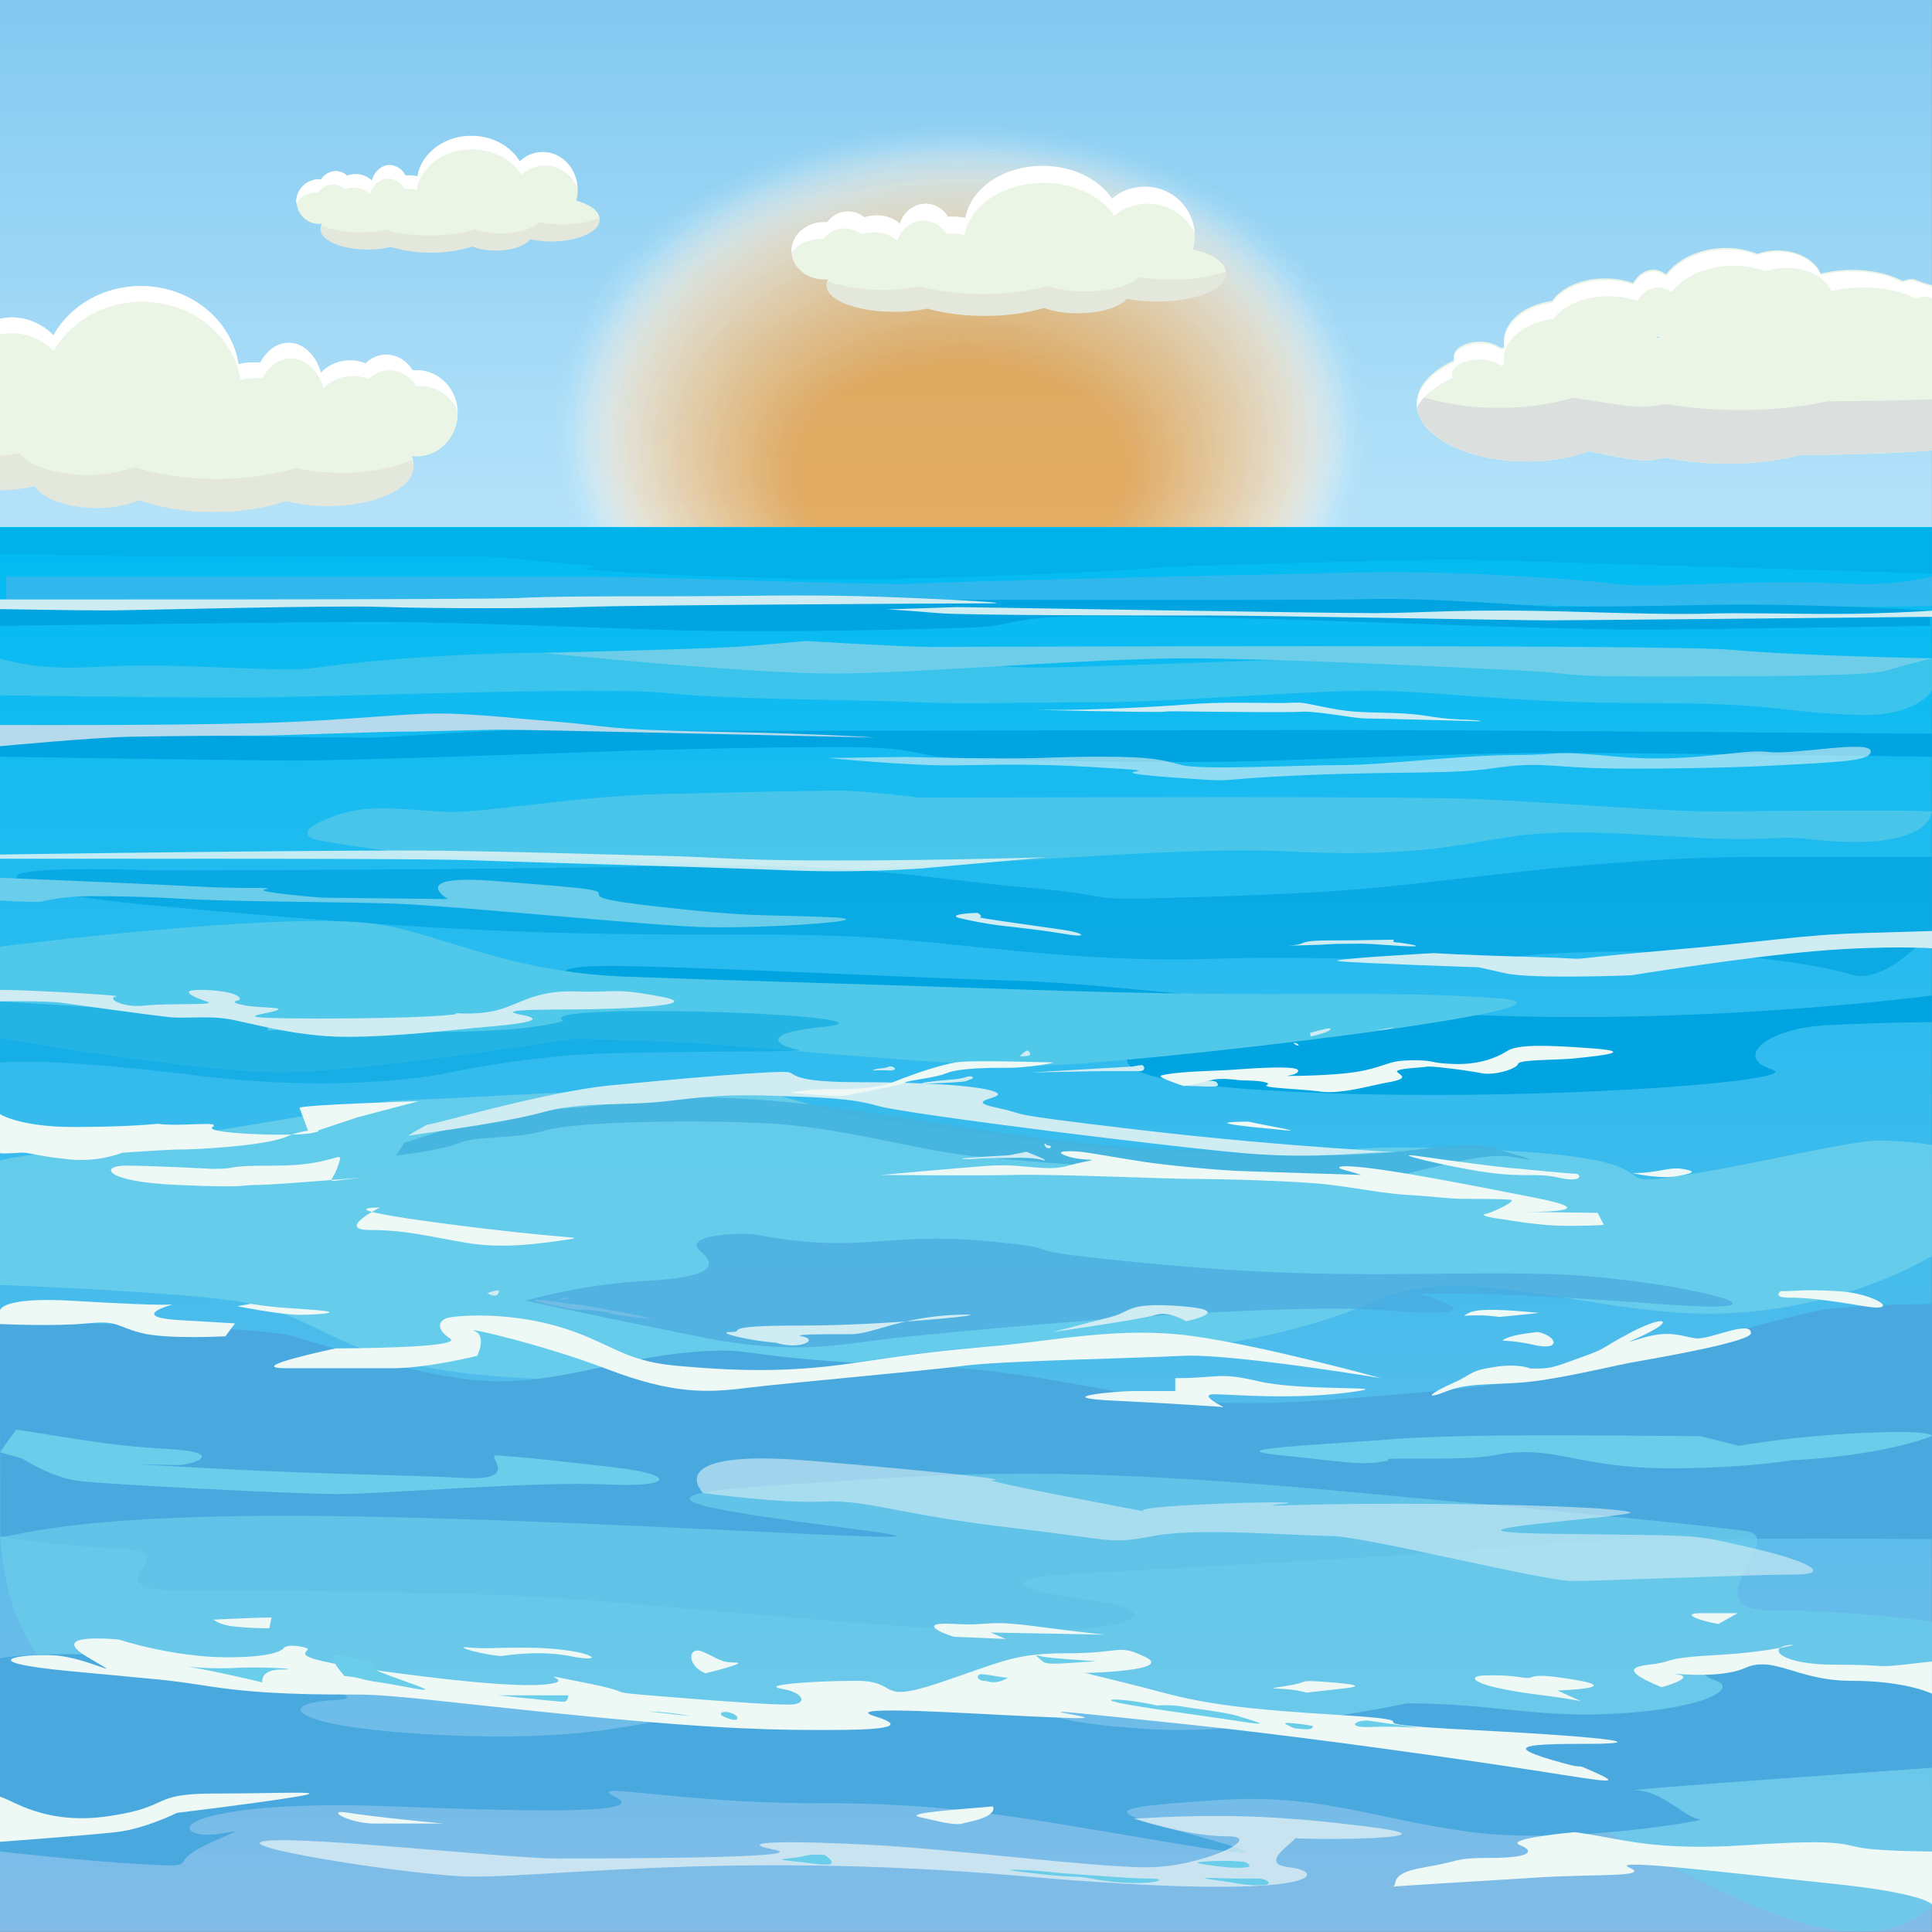 <svg xmlns="http://www.w3.org/2000/svg" xmlns:xlink="http://www.w3.org/1999/xlink" viewBox="0 0 600.01 600"><rect x="0" y="0" width="600.01" height="600" fill="#333333" stroke="none"/><defs><style>.cls-1{isolation:isolate;}.cls-2{fill:url(#linear-gradient);}.cls-3{opacity:0.68;}.cls-4,.cls-81{fill:#fff;}.cls-4{opacity:0;}.cls-10,.cls-11,.cls-12,.cls-13,.cls-14,.cls-15,.cls-16,.cls-17,.cls-18,.cls-19,.cls-20,.cls-21,.cls-22,.cls-23,.cls-24,.cls-25,.cls-26,.cls-27,.cls-28,.cls-29,.cls-30,.cls-31,.cls-32,.cls-33,.cls-34,.cls-35,.cls-36,.cls-37,.cls-38,.cls-39,.cls-4,.cls-40,.cls-41,.cls-42,.cls-43,.cls-44,.cls-45,.cls-46,.cls-47,.cls-48,.cls-49,.cls-5,.cls-50,.cls-51,.cls-52,.cls-53,.cls-54,.cls-55,.cls-56,.cls-57,.cls-58,.cls-59,.cls-6,.cls-60,.cls-7,.cls-8,.cls-9{mix-blend-mode:screen;}.cls-5{fill:#fffdfb;opacity:0.02;}.cls-6{fill:#fffbf7;opacity:0.04;}.cls-7{fill:#fff9f3;opacity:0.05;}.cls-8{fill:#fef7ef;opacity:0.07;}.cls-9{fill:#fef5eb;opacity:0.09;}.cls-10{fill:#fef3e7;opacity:0.11;}.cls-11{fill:#fef1e3;opacity:0.13;}.cls-12{fill:#feefdf;opacity:0.14;}.cls-13{fill:#feeddb;opacity:0.16;}.cls-14{fill:#feecd7;opacity:0.18;}.cls-15{fill:#fdead3;opacity:0.2;}.cls-16{fill:#fde8cf;opacity:0.21;}.cls-17{fill:#fde6cb;opacity:0.23;}.cls-18{fill:#fde4c7;opacity:0.25;}.cls-19{fill:#fde2c3;opacity:0.27;}.cls-20{fill:#fde0bf;opacity:0.29;}.cls-21{fill:#fddebb;opacity:0.3;}.cls-22{fill:#fddcb7;opacity:0.32;}.cls-23{fill:#fcdab3;opacity:0.34;}.cls-24{fill:#fcd8af;opacity:0.36;}.cls-25{fill:#fcd6ab;opacity:0.38;}.cls-26{fill:#fcd4a7;opacity:0.39;}.cls-27{fill:#fcd2a2;opacity:0.41;}.cls-28{fill:#fcd09e;opacity:0.43;}.cls-29{fill:#fcce9a;opacity:0.45;}.cls-30{fill:#fbcc96;opacity:0.46;}.cls-31{fill:#fbca92;opacity:0.48;}.cls-32{fill:#fbc88e;opacity:0.5;}.cls-33{fill:#fbc78a;opacity:0.52;}.cls-34{fill:#fbc586;opacity:0.54;}.cls-35{fill:#fbc382;opacity:0.55;}.cls-36{fill:#fbc17e;opacity:0.57;}.cls-37{fill:#fabf7a;opacity:0.59;}.cls-38{fill:#fabd76;opacity:0.61;}.cls-39{fill:#fabb72;opacity:0.63;}.cls-40{fill:#fab96e;opacity:0.64;}.cls-41{fill:#fab76a;opacity:0.66;}.cls-42{fill:#fab566;opacity:0.68;}.cls-43{fill:#fab362;opacity:0.7;}.cls-44{fill:#f9b15e;opacity:0.71;}.cls-45{fill:#f9af5a;opacity:0.73;}.cls-46{fill:#f9ad56;opacity:0.75;}.cls-47{fill:#f9ab52;opacity:0.77;}.cls-48{fill:#f9a94e;opacity:0.79;}.cls-49{fill:#f9a74a;opacity:0.8;}.cls-50{fill:#f9a546;opacity:0.82;}.cls-51{fill:#f8a342;opacity:0.84;}.cls-52{fill:#f8a23e;opacity:0.86;}.cls-53{fill:#f8a03a;opacity:0.88;}.cls-54{fill:#f89e36;opacity:0.89;}.cls-55{fill:#f89c32;opacity:0.91;}.cls-56{fill:#f89a2e;opacity:0.93;}.cls-57{fill:#f8982a;opacity:0.95;}.cls-58{fill:#f89626;opacity:0.96;}.cls-59{fill:#f79422;opacity:0.98;}.cls-60{fill:#f7921e;}.cls-61{fill:url(#linear-gradient-2);}.cls-62,.cls-65,.cls-68,.cls-85{fill:#00a4e0;}.cls-62{opacity:0.45;mix-blend-mode:multiply;}.cls-63,.cls-66,.cls-75{fill:#4fc8e9;}.cls-63{opacity:0.69;}.cls-64{fill:#49b7e9;opacity:0.63;}.cls-66{opacity:0.88;}.cls-67,.cls-77,.cls-87{fill:#6acdea;}.cls-67,.cls-72{opacity:0.89;}.cls-68,.cls-77{opacity:0.72;}.cls-69,.cls-70,.cls-86{fill:#d0ecf3;}.cls-69{opacity:0.66;}.cls-71{fill:#b6daeb;}.cls-72{fill:#43b3dd;}.cls-73,.cls-84{fill:#49a9df;}.cls-74,.cls-78,.cls-79{fill:#eef8f5;}.cls-74{opacity:0.79;}.cls-76{fill:#6eceea;}.cls-79{opacity:0.67;}.cls-80{fill:#ebf5e6;}.cls-82{fill:#e4e8dc;}.cls-83{fill:#dbe0de;}.cls-84{opacity:0.71;}.cls-85{opacity:0.55;}.cls-86{opacity:0.64;}</style><linearGradient id="linear-gradient" x1="300" y1="185.46" x2="300" gradientUnits="userSpaceOnUse"><stop offset="0" stop-color="#bce6fb"/><stop offset="1" stop-color="#82c9f0"/></linearGradient><linearGradient id="linear-gradient-2" x1="300" y1="600" x2="300" y2="163.67" gradientUnits="userSpaceOnUse"><stop offset="0" stop-color="#82bce7"/><stop offset="1" stop-color="#00bbf2"/></linearGradient></defs><title>bg</title><g class="cls-1"><g id="Layer_1" data-name="Layer 1"><rect class="cls-2" width="600" height="185.46"/><g class="cls-3"><ellipse class="cls-4" cx="298.34" cy="132.25" rx="127.78" ry="95.7"/><ellipse class="cls-5" cx="298.34" cy="132.49" rx="126.44" ry="94.6"/><ellipse class="cls-6" cx="298.34" cy="132.74" rx="125.09" ry="93.49"/><ellipse class="cls-7" cx="298.34" cy="132.98" rx="123.74" ry="92.38"/><ellipse class="cls-8" cx="298.34" cy="133.23" rx="122.39" ry="91.27"/><ellipse class="cls-9" cx="298.34" cy="133.47" rx="121.05" ry="90.16"/><ellipse class="cls-10" cx="298.34" cy="133.71" rx="119.7" ry="89.05"/><ellipse class="cls-11" cx="298.34" cy="133.96" rx="118.35" ry="87.94"/><ellipse class="cls-12" cx="298.34" cy="134.2" rx="117" ry="86.83"/><ellipse class="cls-13" cx="298.34" cy="134.45" rx="115.66" ry="85.72"/><ellipse class="cls-14" cx="298.34" cy="134.69" rx="114.31" ry="84.61"/><ellipse class="cls-15" cx="298.34" cy="134.94" rx="112.96" ry="83.5"/><ellipse class="cls-16" cx="298.34" cy="135.18" rx="111.61" ry="82.39"/><ellipse class="cls-17" cx="298.34" cy="135.43" rx="110.27" ry="81.28"/><ellipse class="cls-18" cx="298.34" cy="135.67" rx="108.92" ry="80.17"/><ellipse class="cls-19" cx="298.34" cy="135.92" rx="107.57" ry="79.07"/><ellipse class="cls-20" cx="298.34" cy="136.16" rx="106.22" ry="77.96"/><ellipse class="cls-21" cx="298.34" cy="136.4" rx="104.88" ry="76.85"/><ellipse class="cls-22" cx="298.34" cy="136.65" rx="103.53" ry="75.74"/><ellipse class="cls-23" cx="298.34" cy="136.89" rx="102.18" ry="74.63"/><ellipse class="cls-24" cx="298.34" cy="137.14" rx="100.83" ry="73.52"/><ellipse class="cls-25" cx="298.34" cy="137.38" rx="99.49" ry="72.41"/><ellipse class="cls-26" cx="298.34" cy="137.63" rx="98.14" ry="71.3"/><ellipse class="cls-27" cx="298.34" cy="137.87" rx="96.79" ry="70.19"/><ellipse class="cls-28" cx="298.34" cy="138.12" rx="95.45" ry="69.08"/><ellipse class="cls-29" cx="298.34" cy="138.36" rx="94.1" ry="67.97"/><ellipse class="cls-30" cx="298.34" cy="138.6" rx="92.75" ry="66.86"/><ellipse class="cls-31" cx="298.34" cy="138.85" rx="91.4" ry="65.75"/><ellipse class="cls-32" cx="298.34" cy="139.09" rx="90.06" ry="64.64"/><ellipse class="cls-33" cx="298.34" cy="139.34" rx="88.71" ry="63.54"/><ellipse class="cls-34" cx="298.34" cy="139.58" rx="87.36" ry="62.43"/><ellipse class="cls-35" cx="298.34" cy="139.83" rx="86.01" ry="61.32"/><ellipse class="cls-36" cx="298.34" cy="140.07" rx="84.67" ry="60.21"/><ellipse class="cls-37" cx="298.34" cy="140.32" rx="83.32" ry="59.1"/><ellipse class="cls-38" cx="298.34" cy="140.56" rx="81.97" ry="57.99"/><ellipse class="cls-39" cx="298.34" cy="140.81" rx="80.62" ry="56.88"/><ellipse class="cls-40" cx="298.34" cy="141.05" rx="79.28" ry="55.77"/><ellipse class="cls-41" cx="298.34" cy="141.3" rx="77.93" ry="54.66"/><ellipse class="cls-42" cx="298.34" cy="141.54" rx="76.58" ry="53.55"/><ellipse class="cls-43" cx="298.34" cy="141.78" rx="75.23" ry="52.44"/><ellipse class="cls-44" cx="298.34" cy="142.03" rx="73.89" ry="51.33"/><ellipse class="cls-45" cx="298.34" cy="142.27" rx="72.54" ry="50.22"/><ellipse class="cls-46" cx="298.34" cy="142.52" rx="71.19" ry="49.12"/><ellipse class="cls-47" cx="298.34" cy="142.76" rx="69.85" ry="48.01"/><ellipse class="cls-48" cx="298.34" cy="143.01" rx="68.5" ry="46.9"/><ellipse class="cls-49" cx="298.34" cy="143.25" rx="67.15" ry="45.79"/><ellipse class="cls-50" cx="298.34" cy="143.5" rx="65.8" ry="44.68"/><ellipse class="cls-51" cx="298.34" cy="143.74" rx="64.46" ry="43.57"/><ellipse class="cls-52" cx="298.34" cy="143.99" rx="63.11" ry="42.46"/><ellipse class="cls-53" cx="298.34" cy="144.23" rx="61.76" ry="41.35"/><ellipse class="cls-54" cx="298.34" cy="144.47" rx="60.41" ry="40.24"/><ellipse class="cls-55" cx="298.34" cy="144.72" rx="59.07" ry="39.13"/><ellipse class="cls-56" cx="298.34" cy="144.96" rx="57.72" ry="38.02"/><ellipse class="cls-57" cx="298.34" cy="145.21" rx="56.37" ry="36.91"/><ellipse class="cls-58" cx="298.34" cy="145.45" rx="55.02" ry="35.8"/><ellipse class="cls-59" cx="298.34" cy="145.7" rx="53.68" ry="34.69"/><ellipse class="cls-60" cx="298.34" cy="145.94" rx="52.33" ry="33.59"/></g><rect class="cls-61" y="163.67" width="600" height="436.33"/><path class="cls-62" d="M0,164H600v14.13s-139.31-4.36-147.62-4.36-87.23,1.74-94.15,2.62-65.07,3.49-95.53,3.49-87.23-2.62-80.3-3.49-4.15-.87-19.38-2.62-33.23-.87-83.07-0.87S0,172,0,172v-8Z" transform="translate(0)"/><path class="cls-63" d="M600,204.46H418.15c-19.38,0-91.47,3.47-101.62,2.76s-75.61-2.76-106.07-3.47-45.23-2.15-84,.72-21.23,4.3-56.31,2.87-36,0-48.92,0S0,204.46,0,204.46v11.47s48,0.72,73.85.72,113.54-3.58,132.92-1.43,65.54,2.15,78.46,2.87,35.08,0,56.31,0,63.69-3.58,84-3.58,43.38,3.85,85.85,3.85,38.73,2.71,65.54,3.67c18.36,0.66,23.08-7.52,23.08-7.52v-10Z" transform="translate(0)"/><path class="cls-64" d="M1.92,179.07H183.18c19.32,0,91.18,2.78,101.3,2.2s75.36-2.2,105.73-2.78,45.09-1.72,83.73.57,21.16,3.44,56.13,2.29,35.88,0,48.77,0A87,87,0,0,0,600,179.07v9.18s-47.85.57-73.61,0.57-113.17-2.87-132.5-1.15-65.33,1.72-78.21,2.29-35,0-56.13,0-63.49-2.87-83.73-2.87-23.92,1.15-66.25,1.15-57.93-2.49-84.65-1.72c-18.31.53-23,.57-23,0.57v-8Z" transform="translate(0)"/><path class="cls-65" d="M0,187.26s138.33-1.19,186.28-1.19,217.63,0.59,237.92,0,53.49,2.37,59,2.37,20.29,0,48-.59,68.24,1.72,68.24,1.72v4.8s-73.77,1.19-92.22,1.19-101.44-3-101.44-3-38.73-1.19-66.4-1.19-22.13,3-38.73,3.56-64.55,1.78-97.75.59-66.4-2.37-86.68-2.37S0,194.37,0,194.37v-7.11Z" transform="translate(0)"/><path class="cls-65" d="M600,227.9s-138.46-1.19-186.46-1.19-217.84.59-238.15,0-53.54,2.37-59.08,2.37-20.31,0-48-.59S0,230.21,0,230.21V235s73.85,1.19,92.31,1.19,101.54-3,101.54-3,38.77-1.19,66.46-1.19,22.15,3,38.77,3.56,64.61,1.78,97.84.59,66.46-2.37,86.77-2.37S600,235,600,235V227.9Z" transform="translate(0)"/><path class="cls-66" d="M243.08,270.27c54.74-.14,118.61-7.74,156.33-5.86s51.53-1.62,68.09-4.31,35-1.35,58,0,26.77-.64,35.61.41C600,265.14,600,252,600,252s-7.36-.27-14.72-0.27-32.2,0-49.69.27-50.61-2.69-75.45-3.77-128.82-.54-174.82-0.54c0,0-16.56-2.15-24.84-2.15s-33.12.54-55.21,1.08S159.45,250.91,145,252c-12.33.93-26.76-3.09-39,.72s-13,7.17-6.5,8.35,9.94,1.61,21.41,3.22,44.74,2.64,59.27,2.2,36.32,1.9,38.24,2.34S236.84,270.29,243.08,270.27Z" transform="translate(0)"/><path class="cls-67" d="M121.48,341.84c42-1.38,102.67-6.88,121.33-1.38l18.67,5.5s3.39,1,37.24,5.42c38.37,5,30.08,4.13,79.42,7,52.8,3,17.11-4.13,82.44-1.38s34.22,12.39,60.67,8.26,52.89-11,62.22-11A97.51,97.51,0,0,1,600,355.6V390s-25.85,16.52-64.74,17.89-79.33-16.51-107.34-4.13-70,19.27-102.67,15.14-62.22,9.63-140,9.63S107.38,411.8,77.83,404.92c-15-3.5-77.83-5.86-77.83-5.86V360.5s1-1.14,25-3.53C54.58,354,121.48,341.84,121.48,341.84Z" transform="translate(0)"/><path class="cls-68" d="M47.1,270.28c6.9,0,102.13,0,160.09-1.38s81.43,4.13,113.17,6.88,9.66,4.13,53.82,2.75,53.83-2.75,89.71-6.88,60.72-5.51,81.43-5.51H600V289s-13.86,16.82-24.73,13.72c-29-8.26-84.67-8.28-105.37-5.53s-52.92-.77-94.33.61-80-5.51-109-6.88-52.44,0-98-1.38S78.84,284,48.48,281.29,1.56,274.41,5.7,271.65,47.1,270.28,47.1,270.28Z" transform="translate(0)"/><path class="cls-69" d="M281,235.08s17,0.44,31.4.44,14.45-.52,29.93-0.52,18.58,1,24.77,2.61,36.12,0,49.54,0,37.15-3.13,53.66-3.13,9.29-1.57,32,.52,38.56-2.52,46.82-1.48,32.73-4.13,31.85.06c-0.57,2.75-8.52,3.06-32.85,4.31-10.21.52-39.92,1.16-53.62,0.63s-17.38-1.89-30.73.07-28.82.89-58,2.13-21.06,2.13-34.42,1.24-21.47-1.65-19.36-2.19,5.36-.49-12.91-1.56-29.25-.69-42.95-0.51-39-2.3-39-2.3Z" transform="translate(0)"/><path class="cls-70" d="M445.21,296s9.76,0.63,32.07,1.25,1.39,1.25,37.65-1.87,43.23-5,64.15-5.62l20.92-.62v5.37s-13.95-1-36.25.88-57.17,7.5-57.17,7.5-30.68,1.25-39-.62l-8.37-1.87s-37.65-1.25-43.23-1.87S445.21,296,445.21,296Z" transform="translate(0)"/><path class="cls-71" d="M0,225.17c11.06,0,65.38.22,91.18-1s37.79-3.06,50.69-2.45,15.67,1.22,31.33,2.45,13.83,2.45,47.93,3.06,50.69,1.83,50.69,1.83S164,226.61,156.62,226.61s-24,.61-31.33.61S87.5,228.44,81,228.44s-28.57.13-40.55,0.37S0,231.75,0,231.75v-6.58Z" transform="translate(0)"/><path class="cls-70" d="M321.91,220.47l7.12,0c11.19,0,31.31-1,39.24-1.67,10.67-.89,21.08-0.47,28.9-0.47s4.74-.69,13.28,1.09,11,1.73,21.71,2,12.44,1.66,21,2,6.4,0.59,6.4.59-32-.89-35.56-0.89-14.94-2.37-19.91-2.08-23.11,0-27.74,0-13.16-.3-14.94,0S321.91,220.47,321.91,220.47Z" transform="translate(0)"/><path class="cls-72" d="M125.68,354.75c1.85,0.16,23.94-9.39,48.4-10.47s35.64-8.88,110.55,3.38,83.73,8.53,94.08,9.91,22.51,0.42,31.45,1,21.14-.61,26.73-1.17,22.64-3.46,29.21-.29c2.28,1.1,16.8,4.52,3.51,2.19-10.31-1.81-29,5.11-41.3,6.78-12.68,1.72-110.64-5.08-128-7.25-17.89-2.23-40.25-8.92-62.62-10s-58.7-.56-68.21,2.23-21.8,1.67-26.84,3.9-19.57,3.9-19.57,3.9Z" transform="translate(0)"/><path class="cls-73" d="M0,431V410.59s77.72,0.65,91,4.41,44,14,64,14,37-7,59-9,14,2,69,4,67,15,126,11,75-8,93-12,52-14,63-16,35-2,35-2v73s-98-1-126,2-129,8-144,9-20,4,9,8,11,13-59,8-95-9-137-10-55-1-86-1,2-12-19-13A375,375,0,0,1,.13,477.26Z" transform="translate(0)"/><path class="cls-70" d="M132.58,349.31c2.12,0,36.72-10.25,56.9-12.22s53.64-4.95,55.77-4,2.66,3,21.78,3,37.18,1,42,3-11.15,2.47.53,4.94-1.59,1.48,44.61,6.92,85.4,7,77.54,6.92c-8.55-.13-21.77,2-42.49.5S281.36,346,272.86,343.51s-17.76-2.7-32.63-3.2-20.84.23-33.58,1.71-26,0-38.19,3.43-39.81,6.79-41.41,7.28S132.58,349.31,132.58,349.31Z" transform="translate(0)"/><path class="cls-74" d="M0,265.38s110.68-1.63,140.54-1.13,42.16,1,63.24,1.49,22.84,1.49,56.22,1.49,65-1,65-1l-38.65,3.47a397.94,397.94,0,0,1-43.92.5c-26.35-1-80.81-2.48-94.87-3s-68.51-.5-91.35-0.5H0v-1.35Z" transform="translate(0)"/><path class="cls-65" d="M600,309.18s-62.57,8.26-130.66,6.42-121.46-10.09-153.66-11S212.63,300,188.7,300s-9.2,5.51-9.2,5.51,79.13,2.75,96.61,4.59,121.46,7.34,115,7.34-35.88,7.34-35.88,7.34-27.69,10.55,45,14.22,162-3.21,150.06-6.88-1.84-12.84,17.48-13.76,32.21-.92,32.21-0.92v-8.26Z" transform="translate(0)"/><path class="cls-75" d="M0,294s88-11.27,117-7c19.5,2.87,40.65,14.93,77.15,16.3s45.19,1.38,126.88,4.13,105.73-.19,144,2.57-116.19,21-144,21-78.75-5.31-105-7c-9.36-.6-37.49-1.43-37.49-1.43S113.07,333,87,333,0,322.5,0,322.5V294Z" transform="translate(0)"/><path class="cls-76" d="M228.11,200.91c-14.88.84-59.64,1.84-59.64,1.84s63.15,6.42,90.05,6.42,80.7-4.84,111.1-4.71,84.2,2.88,102.92,3.79,9.36,1.84,39.76,1.84,67.83,0,73.68-1.84,14-3.79,14-3.79-42.1-.79-62-2.63-240.91-.92-249.1-0.92-38.59-1.84-38.59-1.84S233.68,200.6,228.11,200.91Z" transform="translate(0)"/><path class="cls-77" d="M0.13,477.26c5.55,0,22.89-8,112.87-6.26s196,9.78,157.07,4.51S184.54,465,239,461.45s83.32-7,178.85,1.76,111.09,10.54,124.42,12.3-17.77,24.6,7.78,24.6a399.72,399.72,0,0,1,50,3.51v87.84s-12.22,17.57-52.21,1.75S465.59,544,432.26,542.27,329,519.43,317.84,521.18s-44.43,7-61.1,8.78-76.65-3.51-125.53-8.78S78.88,528,40,528,0.13,477.26.13,477.26Z" transform="translate(0)"/><path class="cls-73" d="M437,529c28,0,41,5,68,3s34-8,28-10-9-6,23-5,44,2,44,2v30s-100,7-92,7,16,9,20,9-41,8-71,4-47-12-78-10-35,3-22,7,58,15,5,6-69-12-110-12-71-7-61-2-18,5-69,3-68,5-62,8,22-4,6,3-2,8-21,7-45-4-45-4V515s9-2,34-1,90,13,70,14-14,9,37,11,64-7,83-7,45-6,73-6,34-5,28,0-1,9,32,11S437,529,437,529Z" transform="translate(0)"/><path class="cls-78" d="M273.65,364.89c0.93,0,27.89.31,41.22,0s47.11,1.24,55.48,1.24,33.47,0.62,43.08,1.86,17.36,2.79,23.55,3.1,13.33,1.24,17.67,1.24,12.71,0,14.57.31-5.89,4-7.75,4.34,0.19,1,4.34,1.55,11.78,2.17,21.39,2.17,10.88-.34,10.88-0.34l-1.89-3.69-22.32-.31s26.65,0.31,3.1-4.34-41.53-8.06-52.07-9.3-9.92,0-7.44.62,5.27,1.55,5.27,1.55-30.37-.93-38.12-1.24-22.93-1.86-29.13-2.79-16.74-2.79-19.22-3.1-10.23-.62-5,1.24,11.47,0.62,5.27,1.86-6.2,2.17-12.71,1.86-9.3-1.24-17.67-.62S273.65,364.89,273.65,364.89Z" transform="translate(0)"/><path class="cls-70" d="M0,186.17s150,0.11,160.81-.44,26.6-.55,48.17-0.55,38.82-.55,59,0,51,2.2,38.82,2.2-110.72.55-125.1,1.1-47.45.55-63.27,0-76.93,1.1-85.56,1.1S0,189.17,0,189.17v-3Z" transform="translate(0)"/><path class="cls-70" d="M297.27,188.54c3.28,0,112.44,1.87,129.36,1.87s26.74-1.5,64.41-.37,36,0.4,48,.4,29.11,0.45,41.66.08,19.31-.86,19.31-0.86v1.9s-109,1.1-119.34,1.1-87.33-1.5-104.25-1.5-76.41,0-85.15-.75-14.19-1.12-15.83-1.12S297.27,188.54,297.27,188.54Z" transform="translate(0)"/><path class="cls-78" d="M36.93,509.2s16.83,5.5,33.66,5.5,17.63-3.06,17.63-3.06,1.6-1.22,6.41,0-12,2.45,24,7.34,48.88,4.89,53.69,3.67-8.81-3.67,9.61,0,2.4,2.45,24.84,4.28,32.85,2.45,38.46,2.45,4.81-3.67-2.4-4.89S252.48,522,266.1,522s5.61,7.34,25.64.61,23.24-9.17,40.06-9.17,15.22-3.06,24,1.22-18.43,4.89-18.43,4.89-5.61-1.22,12,3.06,22.44,7.34,63.3,9.79-2.4,2.45,44.87,4.89,53.69,4.28,35.26,4.28-25.64.61-11.22,4.89,4.81,0,14.42,4.28-0.8,1.83-29.65-2.45-68.91-9.79-98.56-12.85-45.67-4.89-35.26-3.06,0.8,1.22-13.62.61-59.29-3.67-47.27,0,0,4.28-14.42,4.28-32.05,0-75.32-4.28-59.3-6.73-71.32-6.73-28.85,0-44.87-2.45S53,522,21.71,519s-15.22-5.5-4.81-4.89,24,8.57,10.42.61S36.93,509.2,36.93,509.2Z" transform="translate(0)"/><path class="cls-78" d="M475.2,425c6.36,0.16,7-.26,15.73-3.42s5.1-2.19,15-7.48,13.35-4.38,7.95-1.25-12.36,5.26-3.75,2.66,12.45-.36,16.56.13c4.26,0.51,17.1-5.89,17.1-1.6,0,2.51-26,7.15-34.33,8.6s-18.26,4.09-30.64,6-21.6.28-29.43,3.38-5,.5,1.53-2.34,5-3.86,12.93-5.11S475.2,425,475.2,425Z" transform="translate(0)"/><path class="cls-78" d="M470.59,362.86c-1.58,0-11.11-1.2-20.72-2.51L441,359.11c-11.66-1.67,8.75,3.33,20.83,5s15,0,22.5,1.67,6.67-1.25,5-1.25S470.59,362.86,470.59,362.86Z" transform="translate(0)"/><path class="cls-78" d="M255.63,338.28c9.16,0,16.25,0,22.5-2.5s13.75-5,18.75-5.83,28.33,0,30,0-7.5,1.67-13.33,1.67-15.41,0-19.58,1.67-11.66,2.08-12.91,2.92S267.71,339.12,264,340s-9.16,0-16.25-.42S255.63,338.28,255.63,338.28Z" transform="translate(0)"/><path class="cls-79" d="M352.11,564.79c24.84-1.37,42.78-1.38,74.53,2.75s-34.5,4.13-26.22,2.75-12.42,8.26,0,9.63,11,11-82.81,2.75-153.19,1.38-175.28,0S69.18,573,83,571.67s74.53,5.5,89.71,5.5,81.43,0,67.63-2.75,6.9-2.75,31.74-1.38,67.63,6.88,84.19,6.88,37.27-9.63,24.84-9.63S352.11,564.79,352.11,564.79Z" transform="translate(0)"/><path class="cls-80" d="M129.37,115a12.29,12.29,0,0,0-1.26.07,9.83,9.83,0,0,0-8.17-4.93,9.16,9.16,0,0,0-6.4,2.75,12.9,12.9,0,0,0-4.82-.93,12.44,12.44,0,0,0-9.09,3.83c-1.52-5.43-5.42-9.3-10-9.3-3.65,0-6.87,2.45-8.81,6.17-0.62-.06-1.25-0.1-1.9-0.1a20.26,20.26,0,0,0-4.89.6C71.94,99.43,59.19,88.86,43.75,88.86c-11.83,0-22.09,6.21-27.17,15.3A18.05,18.05,0,0,0,3.74,98.58,17.08,17.08,0,0,0,0,99v52.43a52.48,52.48,0,0,0,10.74-1.27c2.76,3.93,10.33,6.76,19.25,6.76a34.78,34.78,0,0,0,13.26-2.42,69.46,69.46,0,0,0,23.18,3.64,70.46,70.46,0,0,0,22.46-3.38,52.44,52.44,0,0,0,13,1.55c14.64,0,26.5-5.44,26.5-12.15a6,6,0,0,0-.59-2.55,12.22,12.22,0,0,0,1.61.12c7,0,12.74-6,12.74-13.37S136.41,115,129.37,115Z" transform="translate(0)"/><path class="cls-81" d="M16.72,109c5.13-9.08,15.47-15.3,27.4-15.3,15.56,0,28.43,10.57,30.53,24.29a20.6,20.6,0,0,1,4.93-.6c0.65,0,1.29,0,1.91.1,1.95-3.73,5.2-6.17,8.88-6.17,4.63,0,8.58,3.87,10.1,9.3a12.59,12.59,0,0,1,9.17-3.83,13.11,13.11,0,0,1,4.86.93A9.28,9.28,0,0,1,121,115a9.93,9.93,0,0,1,8.24,4.93,12.47,12.47,0,0,1,1.27-.07,12.81,12.81,0,0,1,11.6,7.65c-0.41-7-5.93-12.54-12.7-12.54a12.41,12.41,0,0,0-1.26.07,9.83,9.83,0,0,0-8.17-4.93,9.16,9.16,0,0,0-6.4,2.75,12.91,12.91,0,0,0-4.82-.93,12.43,12.43,0,0,0-9.09,3.83c-1.52-5.43-5.42-9.3-10-9.3-3.65,0-6.87,2.45-8.81,6.17-0.62-.06-1.25-0.1-1.9-0.1a20.26,20.26,0,0,0-4.89.6C71.94,99.42,59.19,88.85,43.75,88.85c-11.83,0-22.09,6.21-27.17,15.3A18.05,18.05,0,0,0,3.74,98.58,17,17,0,0,0,0,99v4.89a17.37,17.37,0,0,1,3.78-.42A18.28,18.28,0,0,1,16.72,109Z" transform="translate(0)"/><path class="cls-82" d="M127.91,142.83c-5.34,2.48-13.08,4-21.7,4A63.14,63.14,0,0,1,92,145.32a84.66,84.66,0,0,1-24.71,3.38,83.4,83.4,0,0,1-25.5-3.64,41.63,41.63,0,0,1-14.59,2.42c-9.82,0-18.15-2.83-21.18-6.76a59.11,59.11,0,0,1-6,.92v10.65A52.52,52.52,0,0,0,10.74,151C13.5,155,21.06,157.78,30,157.78a34.78,34.78,0,0,0,13.26-2.42A69.46,69.46,0,0,0,66.43,159a70.46,70.46,0,0,0,22.46-3.38,52.44,52.44,0,0,0,13,1.55c14.64,0,26.5-5.44,26.5-12.15A5.88,5.88,0,0,0,127.91,142.83Z" transform="translate(0)"/><path class="cls-80" d="M594.75,86.83c-0.78-.39-2.47,0-3.93.42-3.9-2.11-9.52-3.43-15.77-3.43A40,40,0,0,0,565.41,85c-1.61-4.16-7-7.23-13.38-7.23a18.59,18.59,0,0,0-6.25,1.06A27.12,27.12,0,0,0,536.12,77c-8,0-15,3.31-18.72,8.24a6.32,6.32,0,0,0-4-1.47c-2.53,0-4.77,1.63-6.19,4.15a26,26,0,0,0-8.7-1.44c-7.4,0-13.76,2.88-16.5,7-8.52,1.09-15,6.34-15,12.65a9.22,9.22,0,0,0,.17,1.72l-1.16.14a10.87,10.87,0,0,0-6.45-1.87c-4.49,0-8.12,2.12-8.12,4.74a2.88,2.88,0,0,0,.21,1c-7.18,3.29-11.71,8.12-11.71,13.51,0,9.91,15.31,17.94,34.19,17.94a57.71,57.71,0,0,0,19.3-3.13c2,0.37,4,.78,6.29,1.23,14.12,2.83,12.67,1.2,17.74.78a95.92,95.92,0,0,0,19,1.8,91.06,91.06,0,0,0,22.77-2.69l7.81-.08c19.49-.19,33-1.34,33-1.34V88.55A38.5,38.5,0,0,1,594.75,86.83Zm-79.57,17.7c0,0.17.06,0.33,0.09,0.5q-0.53-.15-1.09-0.28A6,6,0,0,0,515.18,104.53Z" transform="translate(0)"/><path class="cls-83" d="M577.07,124.54l-9.38.08a130.34,130.34,0,0,1-27.35,2.69,137.76,137.76,0,0,1-22.76-1.8c-6.1.41-4.34,2-21.31-.78-2.71-.45-5.21-0.86-7.56-1.23a82.11,82.11,0,0,1-23.18,3.13,79.88,79.88,0,0,1-25.17-3.77,9.73,9.73,0,0,0-.34,2.49c0,9.91,15.3,17.94,34.18,17.94a57.72,57.72,0,0,0,19.3-3.13c2,0.37,4,.78,6.29,1.23,14.12,2.82,12.66,1.2,17.74.78a96,96,0,0,0,18.95,1.8,91,91,0,0,0,22.77-2.69l7.81-.08c19.49-.19,33-1.34,33-1.34V124C593.71,124.26,585.91,124.46,577.07,124.54Z" transform="translate(0)"/><path class="cls-81" d="M451.14,117.38a2.79,2.79,0,0,1-.21-1c0-2.62,3.76-4.74,8.4-4.74a11.51,11.51,0,0,1,6.67,1.87l1.2-.14a8.83,8.83,0,0,1-.17-1.72c0-6.31,6.68-11.56,15.49-12.65,2.83-4.1,9.4-7,17.05-7a27.74,27.74,0,0,1,9,1.44,7.6,7.6,0,0,1,6.4-4.15,6.66,6.66,0,0,1,4.09,1.47c3.88-4.93,11.09-8.24,19.35-8.24a28.87,28.87,0,0,1,10,1.74,19.79,19.79,0,0,1,6.46-1.06c6.61,0,12.17,3.06,13.83,7.23a42.73,42.73,0,0,1,10-1.14c6.46,0,12.27,1.32,16.3,3.43,1.51-.45,3.26-0.81,4.07-0.42,0.27,0.13.61,0.27,1,.4V89.05a38.54,38.54,0,0,1-5.25-1.72c-0.79-.39-2.47,0-3.94.42-3.9-2.11-9.52-3.43-15.76-3.43a40,40,0,0,0-9.64,1.13c-1.61-4.16-7-7.23-13.37-7.23a18.58,18.58,0,0,0-6.25,1.06,27.11,27.11,0,0,0-9.65-1.74c-8,0-15,3.31-18.71,8.24a6.32,6.32,0,0,0-4-1.47c-2.53,0-4.77,1.63-6.19,4.15a26.05,26.05,0,0,0-8.7-1.44c-7.4,0-13.75,2.88-16.49,7-8.52,1.09-15,6.34-15,12.65a9.21,9.21,0,0,0,.17,1.72l-1.16.14a10.87,10.87,0,0,0-6.45-1.87c-4.49,0-8.12,2.12-8.12,4.74a2.88,2.88,0,0,0,.2,1C444.56,115.73,440,120.56,440,126c0,0.22,0,.45,0,0.67C441.81,123,445.75,119.77,451.14,117.38Z" transform="translate(0)"/><path class="cls-80" d="M370.45,77.43a14.74,14.74,0,0,0,.63-4.25A15.36,15.36,0,0,0,355.53,58a15.73,15.73,0,0,0-10.18,3.71c-4-6-12.16-10.17-21.54-10.17-12.24,0-22.35,7-24,16.16a19,19,0,0,0-3.88-.4c-0.51,0-1,0-1.5.06a8.26,8.26,0,0,0-7-4.1,8.58,8.58,0,0,0-7.94,6.18,10.86,10.86,0,0,0-7.21-2.55,12,12,0,0,0-3.82.62,8,8,0,0,0-5.07-1.83A8.13,8.13,0,0,0,256.92,69c-0.33,0-.66,0-1,0-5.58,0-10.1,4-10.1,8.89s4.52,8.89,10.1,8.89a11.39,11.39,0,0,0,1.27-.08,3.48,3.48,0,0,0-.47,1.69c0,4.46,9.41,8.08,21,8.08a49.21,49.21,0,0,0,10.28-1,65.82,65.82,0,0,0,17.81,2.25,64.8,64.8,0,0,0,18.38-2.42,32.29,32.29,0,0,0,10.51,1.61c7.08,0,13.08-1.88,15.27-4.49a49.81,49.81,0,0,0,9.38.86c11.83,0,21.42-3.8,21.42-8.49C380.79,81.62,376.65,78.92,370.45,77.43Z" transform="translate(0)"/><path class="cls-81" d="M254.63,74.23c0.35,0,.69,0,1,0a8.3,8.3,0,0,1,11.81-1.45,12.48,12.48,0,0,1,3.9-.62,11.25,11.25,0,0,1,7.37,2.55,8.75,8.75,0,0,1,8.12-6.18,8.48,8.48,0,0,1,7.14,4.1c0.5,0,1-.06,1.54-0.06a19.8,19.8,0,0,1,4,.4c1.69-9.13,12-16.16,24.55-16.16,9.59,0,17.91,4.13,22,10.17a16.31,16.31,0,0,1,10.41-3.71A16,16,0,0,1,371,72.4,15.37,15.37,0,0,0,355.53,58a15.73,15.73,0,0,0-10.18,3.71c-4-6-12.16-10.17-21.54-10.17-12.24,0-22.35,7-24,16.16a19,19,0,0,0-3.88-.4c-0.51,0-1,0-1.5.06a8.26,8.26,0,0,0-7-4.1,8.58,8.58,0,0,0-7.94,6.18,10.86,10.86,0,0,0-7.21-2.55,12,12,0,0,0-3.82.62,8,8,0,0,0-5.07-1.83A8.13,8.13,0,0,0,256.92,69c-0.33,0-.66,0-1,0-5.58,0-10.1,4-10.1,8.89,0,0.22,0,.43,0,0.65A10.77,10.77,0,0,1,254.63,74.23Z" transform="translate(0)"/><path class="cls-82" d="M364.08,86.84A60.17,60.17,0,0,1,353.75,86c-2.41,2.61-9,4.49-16.79,4.49a38.77,38.77,0,0,1-11.57-1.61,78,78,0,0,1-20.22,2.42A79.21,79.21,0,0,1,285.58,89a59.32,59.32,0,0,1-11.3,1c-6.83,0-13-1-17.2-2.69a3.37,3.37,0,0,0-.35,1.45c0,4.46,9.41,8.08,21,8.08a49.18,49.18,0,0,0,10.28-1,65.82,65.82,0,0,0,17.81,2.25,64.78,64.78,0,0,0,18.38-2.42,32.29,32.29,0,0,0,10.51,1.61c7.08,0,13.08-1.88,15.27-4.49a49.85,49.85,0,0,0,9.38.86c11.83,0,21.42-3.8,21.42-8.49a3.5,3.5,0,0,0-.11-0.83A51.18,51.18,0,0,1,364.08,86.84Z" transform="translate(0)"/><path class="cls-80" d="M179,62.33A12.71,12.71,0,0,0,179.4,59c0-6.52-4.86-11.8-10.86-11.8a10.33,10.33,0,0,0-7.11,2.89c-2.81-4.71-8.49-7.92-15-7.92-8.55,0-15.61,5.47-16.76,12.58a12,12,0,0,0-2.71-.31c-0.36,0-.71,0-1.05,0a5.7,5.7,0,0,0-4.88-3.2c-2.54,0-4.71,2-5.55,4.82a7.12,7.12,0,0,0-5-2,7.58,7.58,0,0,0-2.67.48,5.25,5.25,0,0,0-3.54-1.42,5.51,5.51,0,0,0-4.52,2.55c-0.23,0-.46,0-0.7,0a6.92,6.92,0,1,0,0,13.85,7.21,7.21,0,0,0,.89-0.06,3,3,0,0,0-.33,1.32c0,3.48,6.57,6.29,14.67,6.29a30.94,30.94,0,0,0,7.18-.81,41.48,41.48,0,0,0,12.44,1.75,40.88,40.88,0,0,0,12.83-1.88A20.41,20.41,0,0,0,154,77.43c4.94,0,9.13-1.46,10.66-3.5a31.32,31.32,0,0,0,6.55.67c8.26,0,15-3,15-6.61C186.17,65.59,183.28,63.49,179,62.33Z" transform="translate(0)"/><path class="cls-81" d="M98.07,59.84c0.24,0,.48,0,0.71,0a5.66,5.66,0,0,1,4.62-2.55A5.43,5.43,0,0,1,107,58.75a7.91,7.91,0,0,1,2.73-.48,7.37,7.37,0,0,1,5.15,2c0.86-2.81,3.07-4.82,5.67-4.82a5.84,5.84,0,0,1,5,3.2c0.35,0,.71,0,1.07,0a12.47,12.47,0,0,1,2.77.31c1.18-7.11,8.4-12.58,17.14-12.58,6.7,0,12.51,3.22,15.38,7.92a10.69,10.69,0,0,1,7.27-2.89,11.11,11.11,0,0,1,10.17,7.07c-0.28-6.24-5-11.21-10.84-11.21a10.33,10.33,0,0,0-7.11,2.89c-2.81-4.7-8.49-7.92-15-7.92-8.55,0-15.61,5.47-16.76,12.58a12,12,0,0,0-2.71-.31c-0.36,0-.71,0-1.05,0a5.7,5.7,0,0,0-4.88-3.2c-2.54,0-4.71,2-5.55,4.81a7.12,7.12,0,0,0-5-2,7.59,7.59,0,0,0-2.67.48,5.25,5.25,0,0,0-3.54-1.42,5.51,5.51,0,0,0-4.52,2.55c-0.23,0-.46,0-0.7,0a7,7,0,0,0-7.05,6.92c0,0.17,0,.34,0,0.5A7.27,7.27,0,0,1,98.07,59.84Z" transform="translate(0)"/><path class="cls-82" d="M174.5,69.66a37.78,37.78,0,0,1-7.21-.67c-1.68,2-6.29,3.5-11.73,3.5a24.48,24.48,0,0,1-8.08-1.25,49.15,49.15,0,0,1-14.12,1.88,49.88,49.88,0,0,1-13.68-1.75,37.3,37.3,0,0,1-7.89.8,31.46,31.46,0,0,1-12-2.09,2.88,2.88,0,0,0-.24,1.13c0,3.48,6.57,6.29,14.67,6.29a30.94,30.94,0,0,0,7.18-.8,41.49,41.49,0,0,0,12.44,1.75,40.9,40.9,0,0,0,12.83-1.88A20.43,20.43,0,0,0,154,77.82c4.94,0,9.13-1.46,10.66-3.5a31.33,31.33,0,0,0,6.55.67c8.26,0,15-3,15-6.61a3,3,0,0,0-.08-0.64A32.37,32.37,0,0,1,174.5,69.66Z" transform="translate(0)"/><path class="cls-70" d="M303.59,283.52c-3.09,0-9.49.66-5.41,1.65A123.15,123.15,0,0,0,314,287.82c7.5,0.88,10.37,1.21,17.21,2.32s5.3-.33-0.11-1.21-28-3.86-26.81-4.08S303.59,283.52,303.59,283.52Z" transform="translate(0)"/><path class="cls-70" d="M432.89,291.84c-2.92,0-11.25.21-16.87,0.21s-9.79,0-11.46.83-5.21.83-5.21,0.83,10.41-.21,12.5-0.42,8.33-.21,11.46-0.21,11.46,0.83,15.41.83-4-1.25-5.21-1.25S432.89,291.84,432.89,291.84Z" transform="translate(0)"/><path class="cls-70" d="M406.85,320.79c2.92-.83,7.29-2.08,6.25-1s-6,2.08-6,2.08Z" transform="translate(0)"/><path class="cls-70" d="M432.47,319.12c0.83,0.21-4,.83-4.58.83S432.47,319.12,432.47,319.12Z" transform="translate(0)"/><path class="cls-70" d="M401.64,323.91c1.25-.21,2.08.83,1.46,0.83A2.92,2.92,0,0,1,401.64,323.91Z" transform="translate(0)"/><path class="cls-70" d="M368.73,336.2c2.08,0,8.12-1.25,9.16,0s-0.21,1.25-2.08,1.25-5.41-.21-6.87-0.21S368.73,336.2,368.73,336.2Z" transform="translate(0)"/><path class="cls-70" d="M320,333.08c0.63,0,19.79-.42,23.33-0.42h10.62c2.08,0,1.46-1.87.62-1.87a18.77,18.77,0,0,0-2.71.42Z" transform="translate(0)"/><path class="cls-70" d="M177.47,405c3.4,0,26.08,4.52,24.95,4.52a97.12,97.12,0,0,1-9.72-1c-2.75-.49-4.37-1.13-8.58-1.62s-2.59.65-13.45-1.78-0.16-1.13,2.27-.81S177.47,405,177.47,405Z" transform="translate(0)"/><path class="cls-70" d="M229.18,334.4c0.35,0,0,1.32-1.76.88s-2.42-.77-1.87-0.88S228.41,334.4,229.18,334.4Z" transform="translate(0)"/><path class="cls-70" d="M235.45,337.59c1.33-.53,4.07.11,3.08,0.44a21.58,21.58,0,0,1-4.4.22C233.8,338.25,234.9,337.81,235.45,337.59Z" transform="translate(0)"/><path class="cls-70" d="M236.77,334.07c2.09-.11,2.64.55,1.76,0.55s-2.42.11-2.42,0.11Z" transform="translate(0)"/><path class="cls-70" d="M151.39,401.6s3.4-1.29,3.56-.65a1.39,1.39,0,0,1-1.3,1.45A4.41,4.41,0,0,1,151.39,401.6Z" transform="translate(0)"/><path class="cls-70" d="M176.18,403.05c0.66-.08.65,0.16,0.65,0.16l-2.27.48S173.42,403.38,176.18,403.05Z" transform="translate(0)"/><path class="cls-70" d="M275.47,331.46c1.68-.84,3.12.63,2.19,0.78s0.31,0.31-3,.16-4.22.31-3.28-.16S274.85,331.77,275.47,331.46Z" transform="translate(0)"/><path class="cls-70" d="M301.25,335.21c1.25-.16,1.09-0.94,0-0.94s-1.72.62-5,.94-4.06.31-6.56,0.63-5.16.63-1.41,0.63,10.62-.47,11.4-0.62A5.75,5.75,0,0,0,301.25,335.21Z" transform="translate(0)"/><path class="cls-70" d="M316.71,328s1.72-1.72,2.34-1.72,1.25,1.25.47,1.56A9.45,9.45,0,0,1,316.71,328Z" transform="translate(0)"/><path class="cls-70" d="M324.06,360.36s-2.34-.94-8.75-0.78-9.53,0-12.34.31-4.84,0-3.91-.16,13.59-.94,14.06-0.94c0.3,0,2.59-.46,4.15-0.79l1.47-.31S326.56,360.67,324.06,360.36Z" transform="translate(0)"/><path class="cls-84" d="M281,415.2c-19.46,2-32.77,6.14-63.49,0s-54.28-11.26-54.28-11.26a181.23,181.23,0,0,1,36.87-6.14c19.46-1,23.55-4.1,17.41-9.22s13.11-5.93,17.41-5.12c32.77,6.14,39.94-1,71.68,2s-2,2,53.25,7.17,86,2,121.86,3.07,87,13.31,32.77,9.22-73.73-3.07-73.73-3.07,29.7,8.19-10.24,5.12S281,415.2,281,415.2Z" transform="translate(0)"/><path class="cls-70" d="M325.15,355.68c1.72,0,1.41.94,0.47,0.94s-1.56-1.41-1.09-1.41A0.7,0.7,0,0,1,325.15,355.68Z" transform="translate(0)"/><path class="cls-78" d="M360.67,334c5.33-1.33,15.31-1.29,23.32-1.86s18.87-1.14,19.15.29-4.29,1.72-3.43,1.72,16.3,0,24-1.72,7.72-3.14,15.15-3.14,4.57,0.86,12.58,1.14,13.44-2,16.58-4,10.86-2,26.3-.86,0,2.57-5.43,3.14-17.16.29-17.44,1.71-7.15,3.72-11.44,2.86-15.44-2.29-16.87-2-10.58.57-9.15,1.72,3.43,2-2.86,3.14S416.58,339.86,410,339s-18.3-1.14-16.58-2-2.86-1.43-6.29-1.43-7.43-1.14-11.44,0a68.57,68.57,0,0,1-8,1.71S358.79,334.47,360.67,334Z" transform="translate(0)"/><path class="cls-85" d="M0,311s69,4,79,6-1,8-1,8-17-7,34-5,63-3,63-3-8-3,27-3,73,3,53,5-13,6-7,7-54,0-74,2a341.85,341.85,0,0,0-34,5s-30,7-79,1-61-4-61-4V311Z" transform="translate(0)"/><path class="cls-70" d="M0,307.47c1.51-.4,39.35,1.61,36.13,2s1.61,3.62,8.86,2.82,22.95,0,19.32-1.21-10.47-4-.4-3.62,11.67,2.82,10.06,3.22-2,.8,2.42,1.61,12.88,0.4,9.26,1.61-18.12,2.42,13.69,2.42,44.28-1.21,42.27-1.61,4.83,0.8,12.08-.81,12.08-6.44,25-6,11.68-1.21,26.57,1.61-14.09,4-28.58,4-21.34.4-14.9,1.61,4.83,2.42-8.86,3.62S123.49,322,107.39,322,76,317.13,70,316.33s-12.48,0-16.91-.4-27.78-3.62-33.41-4.43S0,311,0,311v-3.53Z" transform="translate(0)"/><path class="cls-70" d="M241,417c-8.67-.67-19.33-3.33-14-3.33s-5.33-2,22-2,65.33-4,48-3.33-26,6-32.67,6-18.67,0-15.33.67,2.67,2-.67,2.67A16.88,16.88,0,0,1,241,417Z" transform="translate(0)"/><path class="cls-70" d="M345,409c6.59-1.65,4.67-4.67,22-3.33s1.33,4.67,1.33,4.67-5.33-3.33-9.33-2-32,5.33-32,5.33S342.33,409.67,345,409Z" transform="translate(0)"/><path class="cls-86" d="M357,469.67c-14.67-2,52.67-4,42-2.67s-0.67,0,36,0,68.67,1.33,71.33,2.67-72,6-24,6.67,42,0,60,4S570.33,489,557,489s-59.33,2-68.67,2S423.67,477,413,477s-40.67-2.67-54.67,0S347,478.33,313,474.33s-44-8.67-57.33-8-37.33-2.67-37.33-2.67-14-14,33.33-10,62,6,56.67,6S357,469.67,357,469.67Z" transform="translate(0)"/><path class="cls-78" d="M0,346s6,4,23,4,26-1,26-1c7,1,20-1,17,1s23,3,30,2,0-2-7,1-29,4-33,4-18,1-18,1a37.41,37.41,0,0,1-17,2c-10-1-12-2.22-15-2-6,.43-6,0.08-6,0.08V346Z" transform="translate(0)"/><path class="cls-78" d="M93,344c1.4-.47,9.57-0.93,17.88-1.3,9.47-.42,19.12-0.7,19.12-0.7l-19,5-15,5Z" transform="translate(0)"/><path class="cls-78" d="M66,363c10,0,1-1,20-1s21-6,19,0-5,5,5,4-24,2-30,2-2,1-25,0-24-6-16-6S66,363,66,363Z" transform="translate(0)"/><path class="cls-78" d="M118,375s-18,0,20,5,45,4,38,5-19,3-31,1-19-4-30-4S118,375,118,375Z" transform="translate(0)"/><path class="cls-78" d="M365,428c14,0,13-2,26,1s40.88,1.44,31,3c-19,3-40,1-45,1s3,4,3,4-13-1-34-2,1-3,6-3h13v-4Z" transform="translate(0)"/><path class="cls-78" d="M516,524c-7-3-13-6-4-7s3-2,21-3,28-4,22-3-2,6,15,6,12,1,21,0l9-1v10s-8-4-25-4-24-8-33-4-27,1-21,2S516,524,516,524Z" transform="translate(0)"/><path class="cls-78" d="M489,569c15,2,24,6,54,4s29,0,36,1,21,1,21,1v16.46S598,588,569,585s-70-8-63-5-11,2-27,3-50,3-47,3-2-4,10-6,9-3,21-3,14-2,9-4S489,569,489,569Z" transform="translate(0)"/><path class="cls-78" d="M0,558c4,1,14,9,34,6s12-7,33-7,37-1,25,1-37,5-37,5-10,5-19,6-36,3-36,3V558Z" transform="translate(0)"/><path class="cls-78" d="M465.67,409c-9.33-1.33-13.33.67-9.33-1.33,2-1,6.83-1,11.42-.75s8.92,0.75,9.92.75C479.67,407.67,465.67,409,465.67,409Z" transform="translate(0)"/><path class="cls-78" d="M477.67,413.67c6,1.33,7.33,6-1.33,4s-11.33-.67-8.67-2S477.67,413.67,477.67,413.67Z" transform="translate(0)"/><path class="cls-78" d="M553,401c5.33,0,6.67-.67,18,0s20,6.67,8,4.67S561,403,555.67,403,553,401,553,401Z" transform="translate(0)"/><path class="cls-78" d="M507,364.33c8,0,11.33-2,15.33-1.33s4.53,1.13-1.07,2.23S507,364.33,507,364.33Z" transform="translate(0)"/><path class="cls-78" d="M387.67,348.33c6,1.33,18,3.33,11.33,2.67s-14.67-1.33-17.33-2S387.67,348.33,387.67,348.33Z" transform="translate(0)"/><path class="cls-78" d="M77.83,404.92c8.5,1.41,15.17,1.41,21.84,2.08S99,408.33,93,408.33s-19.33-2.67-19.33-2.67Z" transform="translate(0)"/><path class="cls-78" d="M155.67,514.33c-7.33-.67-15.33-3.33-10-2.67a64.06,64.06,0,0,0,8,.16c5.88-.11,13.41-0.35,20.67.51,11.33,1.33,12.67,4,2.67,2S155.67,514.33,155.67,514.33Z" transform="translate(0)"/><path class="cls-78" d="M219,519.67c-6-2.67-5.33-8.67-.67-6.67s5.33,3.33,10,3.33S219,519.67,219,519.67Z" transform="translate(0)"/><path class="cls-78" d="M84.33,502.33c-4,0-18,.67-18,0.67s1.33,1.33,5.33,2a101.68,101.68,0,0,0,12,.67Z" transform="translate(0)"/><path class="cls-78" d="M296.33,508.33c-4.67-1.33-11.33-4.67,0-4S305.67,503,321,505s22,2.67,22,2.67L307.67,507l4.67,2Z" transform="translate(0)"/><path class="cls-78" d="M405.67,525.67c-6.67-2-15.33-.67-6.67-2s3.33-2,12.67-1.33,12,1.33,6,2Z" transform="translate(0)"/><path class="cls-78" d="M491,528.33c-10.67-2-16-2-25.33-4s-9.33-4-4-4A61,61,0,0,1,473,521c4.67,0.67,0-2,16,.67s-5.33,3.33-5.33,3.33Z" transform="translate(0)"/><path class="cls-78" d="M533.67,504.33C529,503.67,521,501,528.33,501h11.33Z" transform="translate(0)"/><path class="cls-78" d="M308.33,561c-6.67.67-28.67,2-22.67,3.33s10.67,2.67,13.33,2-6,1.33,2.67-.67S308.33,561,308.33,561Z" transform="translate(0)"/><path class="cls-78" d="M116.33,566.33c-8,0-16-4.67-8-3.33,5.16,0.86,15.88,2,22.84,2.7,3.82,0.38,6.5.63,6.5,0.63H116.33Z" transform="translate(0)"/><path class="cls-87" d="M81.5,522.5c-4-1-19.5-4.5-24-5A96.5,96.5,0,0,0,73,518c9.5-.5,21.5.5,14.5,0.5S81.5,522.5,81.5,522.5Z" transform="translate(0)"/><path class="cls-87" d="M107,520.5c5.5,0.5,4,1,11,2s19.5,4,11.5,1-17.5-6-13-6-7-3-11.5-3.5S107,520.5,107,520.5Z" transform="translate(0)"/><path class="cls-87" d="M154.5,526.5s19,2,20.5,2,1.5-2,1.5-2h-22Z" transform="translate(0)"/><path class="cls-87" d="M201.5,531.5a81.81,81.81,0,0,1,13,1.5Z" transform="translate(0)"/><path class="cls-87" d="M229,533.5c-0.1-1.3-4.07-2.42-5-1.5-0.65.64,1,1.18,1.8,1.54C226.83,534,229.09,534.62,229,533.5Z" transform="translate(0)"/><path class="cls-87" d="M313,521c-2.33,0-7.67-1.33-8.67-1s-1,1.67,1,2a7.1,7.1,0,0,1,2,.33A7.7,7.7,0,0,0,313,521Z" transform="translate(0)"/><path class="cls-87" d="M328.33,515c-6-.33-7.67-1.67-6-0.33s1.33,2,5,2S337.67,516,340,516s-8-.67-8-0.67Z" transform="translate(0)"/><path class="cls-87" d="M359.33,529.67c-10.33-2.33-19.33-2.33-11-.67s26.67,4,37.33,5.67,3.33-.33-1-1.67-13.67-2.33-17.33-3A36.73,36.73,0,0,0,359.33,529.67Z" transform="translate(0)"/><path class="cls-87" d="M407.67,536c-1.67-.33-11-1.67-8-0.33s1.33,1,5,1.33S407.67,536,407.67,536Z" transform="translate(0)"/><path class="cls-87" d="M424.67,534.33c-4.33,0-6.33,2.33,1,2a138.86,138.86,0,0,1,15.33.33Z" transform="translate(0)"/><path class="cls-87" d="M382,577.91c-5.05,0-14.24.23-7.81,1.15s9.19,1.15,12.4.92,0.23-1.84-.69-1.84S382,577.91,382,577.91Z" transform="translate(0)"/><path class="cls-87" d="M328,581.58a126.71,126.71,0,0,0-13.78-.92c-2.07,0,2.3.69,11.25,1.61s8.73,0.23,13.55,1.15a72.64,72.64,0,0,0,14.7,1.38c5.74,0,9-1.38,3-1.38S328,581.58,328,581.58Z" transform="translate(0)"/><path class="cls-87" d="M383.39,583.42c-7.12-.23-13.09-0.46-6,0.46s8.5,1.61,13.78,1.61,2.07-2.07-.23-2.07h-7.58Z" transform="translate(0)"/><path class="cls-87" d="M256.16,576.07c-0.67,0-1.16,0-1.61-.06a15.48,15.48,0,0,0-5.28.52c-4.36.92-10.79,0.69-2.07,1.61s6,0.92,9.65.92S256.16,576.07,256.16,576.07Z" transform="translate(0)"/><path class="cls-87" d="M5,444c14,2,28,5,47,6s8,5,3,5-27-1,10,1,61,2,79,3,7-7,10-7,23,2,39,4,17,6-5,5-69,3-83,3-71-3-80-4-18-7-18-7l-7-2Z" transform="translate(0)"/><path class="cls-87" d="M528,446c-20,0-70-1-96,1s-54,3-34,5,24,3,31,2-7-1,16-1,17-2,29-2,21,5,45,5,45-3,41-4-20,3,4,1,36-7,36-7,1-2-21-1a337.73,337.73,0,0,0-39,4Z" transform="translate(0)"/><path class="cls-87" d="M12.42,280.09c-6.91,0-12.42-.44-12.42-0.44V272.6s45.44,1.88,61.56,2.74,24.57,0,20.73.86,17.66,2.59,17.66,2.59l39.15,0.43s-13.05-7.77,14.59-5.61,32.24,2.59,32.24,3.88,0,2.16,24.57,4.75,26.1,1.73,46.83,2.59-22.26,3.88-41.46,3-76.39-6.65-93.85-7.21-48.94-.56-64.29-1.43-23-.86-30.71-0.86A67.84,67.84,0,0,0,12.42,280.09Z" transform="translate(0)"/><path class="cls-78" d="M0,407s0-4.39,23-3c31,1.87,31,1,31,1s-15,4,2,5l17,1-3,4s-18,1-26-1-7-4-17-3-27,.19-27,0.19V407Z" transform="translate(0)"/><path class="cls-78" d="M104.28,418.76s40.09,0,35.47-3.08-3.32-5.55-1-6.32,18-2.14,34.16,2.48,20,10.76,37,12.3,33.93,2.31,54.74-.77,27-3.85,44.72-5.38,38.55-6.15,60.91-3.07S428.88,428,428.88,428s-46.26-7.69-61.68-6.92-56.28,1.54-67.85,3.08-55.52,5.38-67.85,6.92-22.91,1.79-43-5.9-44.94-13.32-41.08-11.79,0.77,7.69.77,7.69-15.42,3.84-26.22,3.84H88.86C75,424.91,104.28,418.76,104.28,418.76Z" transform="translate(0)"/></g></g></svg>